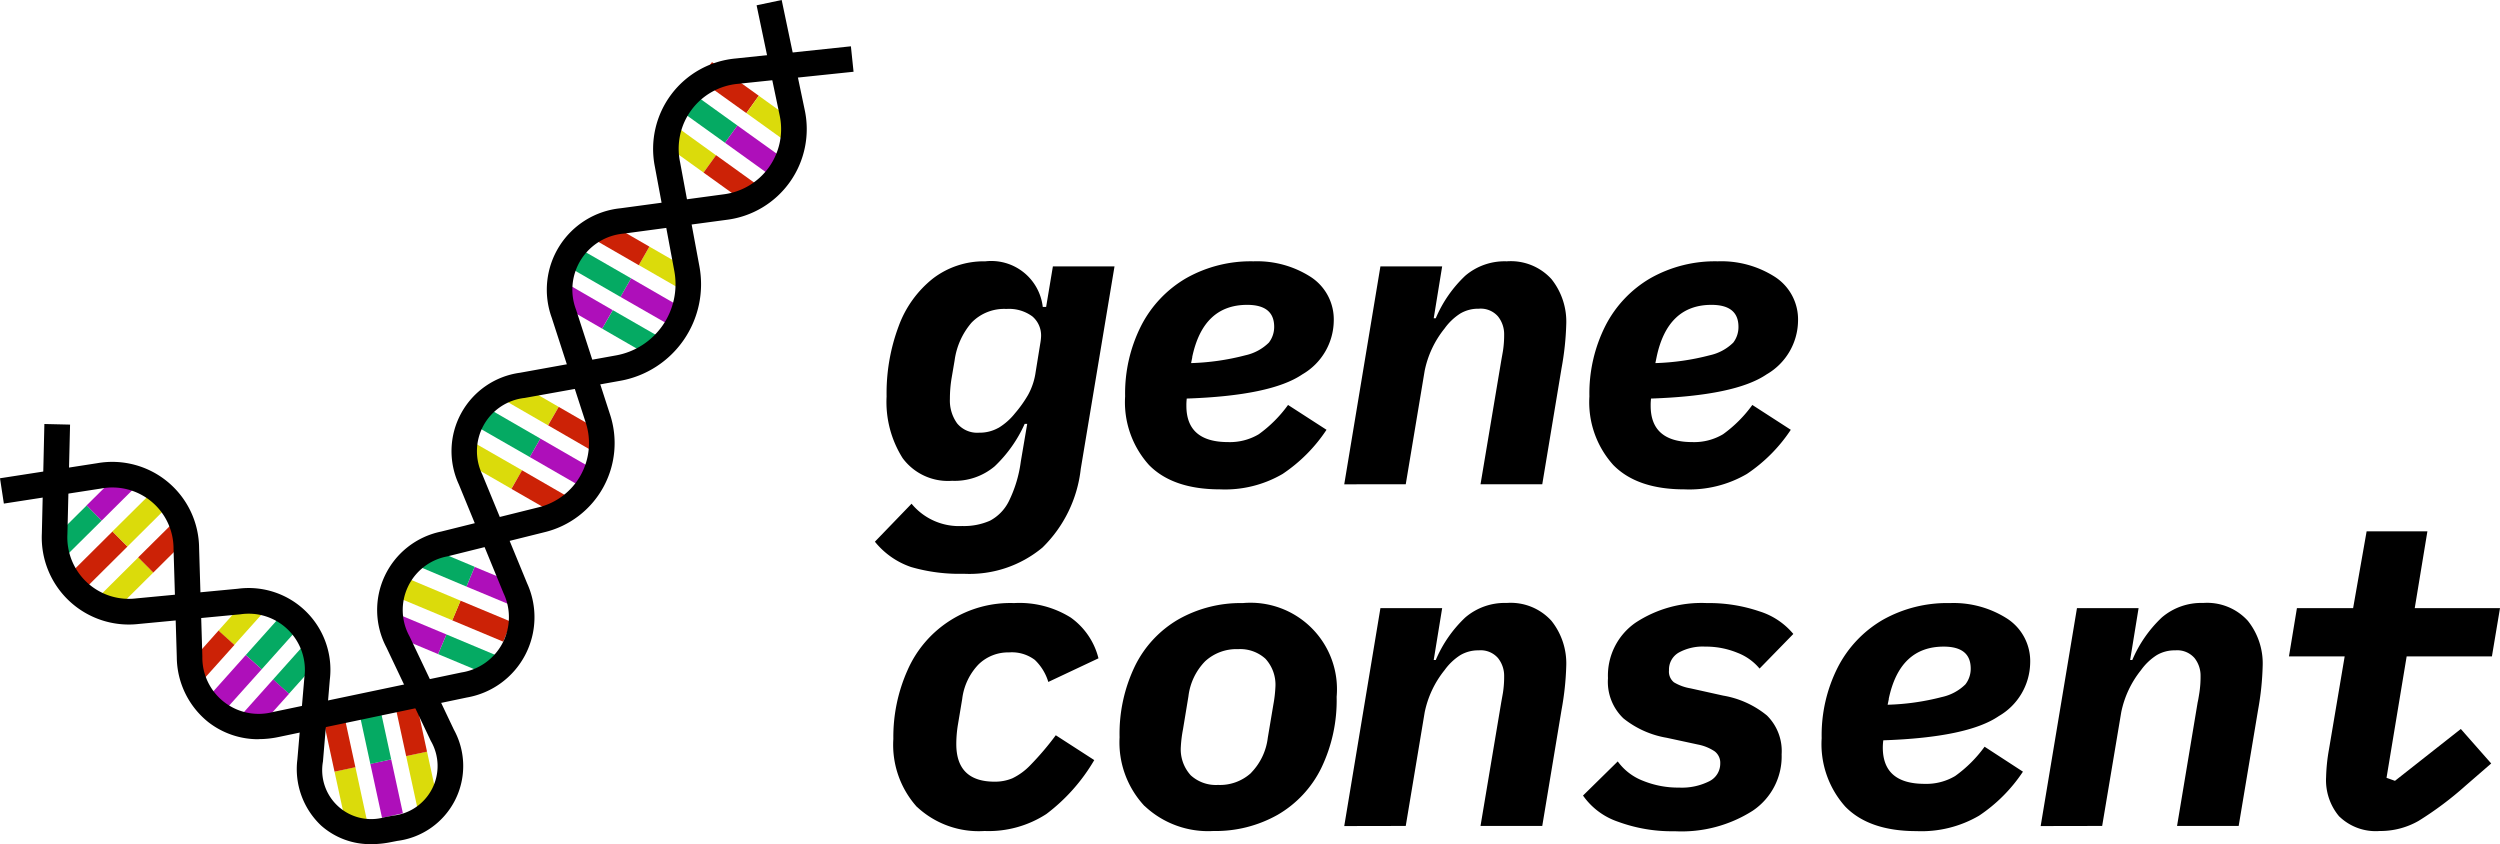 <svg xmlns="http://www.w3.org/2000/svg" width="207.31" height="70"><g data-name="Group 10"><g data-name="Group 8"><path data-name="Rectangle 56" fill="#cc2206" d="M6.08 47.3l3.25-3.23 1.24 1.25-3.25 3.23z"/><path data-name="Rectangle 57" fill="#dbdb0b" d="M9.32 44.07l3.23-3.2 1.24 1.25-3.22 3.2z"/><path data-name="Rectangle 58" fill="#dbdb0b" d="M8.22 49.45l3.25-3.23 1.24 1.26-3.25 3.23z"/><path data-name="Rectangle 59" fill="#cc2206" d="M11.46 46.22l3.23-3.2 1.24 1.26-3.22 3.2z"/><path data-name="Rectangle 60" fill="#05aa63" d="M3.94 45.14l3.25-3.23 1.24 1.26-3.25 3.22z"/><path data-name="Rectangle 61" fill="#ae0fba" d="M7.18 41.91l3.23-3.2 1.24 1.26-3.22 3.2z"/><path data-name="Rectangle 62" fill="#05aa63" d="M20.38 54.32l3.05-3.41 1.32 1.18-3.05 3.41z"/><path data-name="Rectangle 63" fill="#ae0fba" d="M17.36 57.7l3.02-3.38 1.32 1.18-3.03 3.38z"/><path data-name="Rectangle 64" fill="#dbdb0b" d="M18.11 52.3l3.06-3.42 1.32 1.18-3.06 3.42z"/><path data-name="Rectangle 65" fill="#cc2206" d="M15.1 55.68l3.02-3.39 1.32 1.19-3.03 3.38z"/><path data-name="Rectangle 66" fill="#05aa63" d="M22.64 56.35l3.06-3.42 1.32 1.18-3.06 3.42z"/><path data-name="Rectangle 67" fill="#ae0fba" d="M19.62 59.73l3.03-3.39 1.32 1.19-3.03 3.38z"/><path data-name="Rectangle 68" fill="#ae0fba" d="M30.71 63.34l1.73-.37.97 4.47-1.73.38z"/><path data-name="Rectangle 69" fill="#05aa63" d="M29.75 58.91l1.73-.37.96 4.43-1.73.38z"/><path data-name="Rectangle 70" fill="#dbdb0b" d="M33.68 62.7l1.73-.38.97 4.48-1.73.38z"/><path data-name="Rectangle 71" fill="#cc2206" d="M32.72 58.27l1.73-.38.96 4.44-1.73.37z"/><path data-name="Rectangle 72" fill="#dbdb0b" d="M27.74 63.99l1.73-.38.97 4.48-1.73.37z"/><path data-name="Rectangle 73" fill="#cc2206" d="M26.78 59.55l1.73-.37.96 4.44-1.73.37z"/><path data-name="Rectangle 74" fill="#cc2206" d="M37.5 51.44l.69-1.63 4.22 1.76-.68 1.64z"/><path data-name="Rectangle 75" fill="#dbdb0b" d="M33.32 49.69l.68-1.64 4.19 1.76-.68 1.63z"/><path data-name="Rectangle 76" fill="#ae0fba" d="M38.68 48.64l.68-1.63 4.23 1.76-.69 1.63z"/><path data-name="Rectangle 77" fill="#05aa63" d="M34.5 46.88l.68-1.63L39.36 47l-.68 1.64z"/><path data-name="Rectangle 78" fill="#05aa63" d="M36.33 54.24l.69-1.63 4.22 1.77-.68 1.63z"/><path data-name="Rectangle 79" fill="#ae0fba" d="M32.15 52.49l.68-1.63 4.19 1.75-.69 1.63z"/><path data-name="Rectangle 80" fill="#05aa63" d="M39.73 35.49l.89-1.54 4.19 2.42-.88 1.53z"/><path data-name="Rectangle 81" fill="#ae0fba" d="M43.93 37.9l.88-1.53 4.16 2.4-.88 1.53z"/><path data-name="Rectangle 82" fill="#dbdb0b" d="M38.22 38.12l.88-1.53L43.3 39l-.9 1.53z"/><path data-name="Rectangle 83" fill="#cc2206" d="M42.41 40.54l.88-1.54 4.16 2.4-.88 1.53z"/><path data-name="Rectangle 84" fill="#dbdb0b" d="M41.25 32.85l.89-1.53 4.19 2.42-.89 1.53z"/><path data-name="Rectangle 85" fill="#cc2206" d="M45.45 35.27l.88-1.53 4.16 2.4-.89 1.53z"/><path data-name="Rectangle 86" fill="#ae0fba" d="M51.45 24.62l.88-1.54 4.14 2.39L55.6 27z"/><path data-name="Rectangle 87" fill="#05aa63" d="M47.34 22.25l.89-1.53 4.1 2.36-.88 1.54z"/><path data-name="Rectangle 88" fill="#dbdb0b" d="M52.97 21.98l.88-1.53L58 22.84l-.88 1.53z"/><path data-name="Rectangle 89" fill="#cc2206" d="M48.86 19.62l.89-1.54 4.1 2.37-.88 1.54z"/><path data-name="Rectangle 90" fill="#05aa63" d="M49.93 27.25l.89-1.53 4.14 2.38-.89 1.54z"/><path data-name="Rectangle 91" fill="#ae0fba" d="M45.83 24.88l.88-1.53 4.1 2.37-.88 1.53z"/><path data-name="Rectangle 92" fill="#05aa63" d="M56.23 9.05l1.04-1.43 3.88 2.79-1.03 1.43z"/><path data-name="Rectangle 93" fill="#ae0fba" d="M60.12 11.84l1.03-1.43L65 13.17l-1.03 1.44z"/><path data-name="Rectangle 94" fill="#dbdb0b" d="M54.46 11.52l1.04-1.44 3.88 2.8-1.04 1.43z"/><path data-name="Rectangle 95" fill="#cc2206" d="M58.34 14.31l1.04-1.44 3.85 2.77-1.04 1.44z"/><path data-name="Rectangle 96" fill="#cc2206" d="M58 6.59l1.04-1.44 3.88 2.79-1.03 1.44z"/><path data-name="Rectangle 97" fill="#dbdb0b" d="M61.9 9.38l1.02-1.44 3.85 2.77-1.03 1.43z"/><path data-name="Path 14" d="M21.46 61.3a6.73 6.73 0 01-4.2-1.43 6.96 6.96 0 01-2.6-5.38l-.27-8.99a5.07 5.07 0 00-6-4.99L.32 41.76 0 39.66l8.06-1.25a7.2 7.2 0 018.45 7.03l.27 8.99a4.67 4.67 0 005.87 4.61l15.63-3.28a4.64 4.64 0 003.47-6.58l-3.7-9.01a6.56 6.56 0 015.07-9.26l7.97-1.44a6 6 0 004.83-6.98L54.3 13.8A7.53 7.53 0 0161 4.85l9.56-1.01.22 2.11-9.57 1a5.4 5.4 0 00-4.82 6.47L58 22.1a8.13 8.13 0 01-6.53 9.47L43.5 33A4.44 4.44 0 0040 39.36l3.71 9.01a6.76 6.76 0 01-5 9.47l-15.63 3.28a7.92 7.92 0 01-1.63.17z"/><path data-name="Path 15" d="M30.82 70a6.13 6.13 0 01-4.19-1.54 6.44 6.44 0 01-1.97-5.49l.58-6.79a4.66 4.66 0 00-5.3-5.24l-8.42.8a7.22 7.22 0 01-8.05-7.5l.21-9.08 2.13.05-.22 9.08a5.1 5.1 0 005.72 5.33l8.42-.8a6.78 6.78 0 017.62 7.54l-.57 6.79a4.06 4.06 0 005.1 4.62l.68-.13a4.14 4.14 0 003.16-6.21l-3.68-7.75a6.64 6.64 0 014.54-9.6l8.03-2a5.48 5.48 0 003.94-7.1l-2.8-8.64a6.79 6.79 0 015.71-9.07l8.5-1.15a5.45 5.45 0 004.68-6.61L62.74.44 64.82 0l1.9 9.07a7.58 7.58 0 01-6.48 9.16l-8.5 1.14a4.66 4.66 0 00-3.97 6.31l2.8 8.64a7.6 7.6 0 01-5.45 9.82l-8.03 2a4.52 4.52 0 00-3.13 6.63l3.68 7.74a6.26 6.26 0 01-4.69 9.22l-.67.13a7.95 7.95 0 01-1.46.14z"/></g><g data-name="Group 9"><path data-name="Path 16" d="M75.55 47.02a6.58 6.58 0 01-3-2.1l3.04-3.15a5.1 5.1 0 004.2 1.85 5.34 5.34 0 002.3-.44 3.66 3.66 0 001.56-1.6 10.54 10.54 0 001-3.31l.53-3.12h-.21a11.12 11.12 0 01-2.49 3.52 5.14 5.14 0 01-3.53 1.2 4.67 4.67 0 01-4.1-1.88 8.73 8.73 0 01-1.33-5.11 15.85 15.85 0 011-5.83 8.96 8.96 0 012.85-3.96 6.95 6.95 0 014.34-1.42 4.3 4.3 0 014.76 3.78h.28l.56-3.36h5.11l-2.8 16.8a10.78 10.78 0 01-3.18 6.52 9.46 9.46 0 01-6.51 2.17 14.36 14.36 0 01-4.38-.56zm7.25-11.54a5.13 5.13 0 001.36-1.2 10.14 10.14 0 001.09-1.53 5.48 5.48 0 00.63-1.9l.38-2.35a4.27 4.27 0 00.07-.6 2.07 2.07 0 00-.72-1.66 3.25 3.25 0 00-2.15-.62 3.76 3.76 0 00-2.9 1.14 6.04 6.04 0 00-1.4 3.13l-.25 1.47a10.44 10.44 0 00-.14 1.72 3.23 3.23 0 00.6 2.03 2.16 2.16 0 001.82.77 3.17 3.17 0 001.6-.4z"/><path data-name="Path 17" d="M95.28 38.56a7.77 7.77 0 01-1.98-5.69 12.44 12.44 0 011.33-5.86 9.63 9.63 0 013.73-3.94 10.87 10.87 0 015.58-1.4 8.24 8.24 0 014.76 1.3 4.2 4.2 0 011.9 3.67 5.2 5.2 0 01-2.6 4.4q-2.59 1.77-9.59 2.01a4.79 4.79 0 00-.03.6q0 3.01 3.46 3.01a4.69 4.69 0 002.54-.65 10.68 10.68 0 002.43-2.43l3.19 2.06a13.08 13.08 0 01-3.64 3.66 9.47 9.47 0 01-5.18 1.28q-3.92 0-5.9-2.02zm3.59-8.94l-.1.49a20.03 20.03 0 004.51-.65 3.98 3.98 0 001.94-1.05 2.12 2.12 0 00.44-1.31q0-1.82-2.24-1.82-3.65 0-4.56 4.34z"/><path data-name="Path 18" d="M111.47 40.16l3-18.07h5.12l-.7 4.3h.17a10.45 10.45 0 012.45-3.53 5.03 5.03 0 013.43-1.19 4.56 4.56 0 013.71 1.47 5.66 5.66 0 011.23 3.75 23.56 23.56 0 01-.39 3.64l-1.6 9.63h-5.12l1.72-10.26.14-.79a8.58 8.58 0 00.1-1.38 2.35 2.35 0 00-.51-1.49 1.9 1.9 0 00-1.6-.64 2.91 2.91 0 00-1.53.4 4.75 4.75 0 00-1.3 1.24 8.18 8.18 0 00-1.65 3.5l-1.57 9.42z"/><path data-name="Path 19" d="M133.78 38.56a7.77 7.77 0 01-1.98-5.69 12.45 12.45 0 011.33-5.86 9.63 9.63 0 013.73-3.94 10.87 10.87 0 015.58-1.4 8.24 8.24 0 014.76 1.3 4.2 4.2 0 011.9 3.67 5.2 5.2 0 01-2.6 4.4q-2.59 1.77-9.59 2.01a4.74 4.74 0 00-.03.6q0 3.01 3.46 3.01a4.69 4.69 0 002.54-.65 10.68 10.68 0 002.43-2.43l3.19 2.06a13.08 13.08 0 01-3.64 3.66 9.47 9.47 0 01-5.18 1.28q-3.92 0-5.9-2.02zm3.59-8.94l-.1.49a20.03 20.03 0 004.51-.65 3.99 3.99 0 001.95-1.05 2.12 2.12 0 00.43-1.31q0-1.82-2.24-1.82-3.64 0-4.55 4.34z"/><path data-name="Path 20" d="M76.04 66.92a7.7 7.7 0 01-1.96-5.64 13.55 13.55 0 011.17-5.69 9.3 9.3 0 018.84-5.58 8.03 8.03 0 014.7 1.2 5.9 5.9 0 012.3 3.38l-4.16 1.96a4.2 4.2 0 00-1.12-1.83 3.17 3.17 0 00-2.14-.62 3.51 3.51 0 00-2.53 1 5 5 0 00-1.35 2.86l-.35 2.1a9.97 9.97 0 00-.14 1.64q0 3.12 3.18 3.12a3.75 3.75 0 001.47-.28 5.16 5.16 0 001.5-1.1 24.06 24.06 0 002.1-2.47l3.19 2.06a15.21 15.21 0 01-3.97 4.47 8.8 8.8 0 01-5.13 1.41 7.5 7.5 0 01-5.6-2z"/><path data-name="Path 21" d="M94.9 66.83a7.72 7.72 0 01-2.06-5.69 12.91 12.91 0 011.28-5.92 9.1 9.1 0 013.6-3.86 10.46 10.46 0 015.34-1.35 7.17 7.17 0 017.78 7.77 12.92 12.92 0 01-1.28 5.92 9.11 9.11 0 01-3.6 3.86 10.46 10.46 0 01-5.35 1.35 7.67 7.67 0 01-5.7-2.08zm8.85-2.75a5.01 5.01 0 001.38-2.9l.46-2.74a10.56 10.56 0 00.17-1.43 3.19 3.19 0 00-.82-2.38 3.1 3.1 0 00-2.26-.8 3.83 3.83 0 00-2.75 1.01 5 5 0 00-1.38 2.9l-.45 2.73a10.59 10.59 0 00-.18 1.44 3.19 3.19 0 00.82 2.38 3.09 3.09 0 002.26.8 3.82 3.82 0 002.75-1z"/><path data-name="Path 22" d="M111.47 68.5l3-18.07h5.12l-.7 4.3h.17a10.44 10.44 0 012.45-3.53 5.03 5.03 0 013.43-1.2 4.56 4.56 0 013.71 1.48 5.66 5.66 0 011.23 3.74 23.57 23.57 0 01-.39 3.64l-1.6 9.63h-5.12l1.72-10.26.14-.78a8.58 8.58 0 00.1-1.39 2.35 2.35 0 00-.51-1.49 1.9 1.9 0 00-1.6-.64 2.91 2.91 0 00-1.53.4 4.74 4.74 0 00-1.3 1.24 8.18 8.18 0 00-1.65 3.5l-1.57 9.42z"/><path data-name="Path 23" d="M134.17 68.14a5.81 5.81 0 01-2.9-2.17l2.88-2.83a4.64 4.64 0 002.08 1.6 7.72 7.72 0 003 .57 5.07 5.07 0 002.52-.53 1.63 1.63 0 00.9-1.47 1.19 1.19 0 00-.47-1.01 3.78 3.78 0 00-1.38-.56l-2.59-.56a7.81 7.81 0 01-3.59-1.61 4.19 4.19 0 01-1.28-3.33 5.33 5.33 0 012.28-4.6 9.94 9.94 0 015.92-1.63 12.94 12.94 0 014.34.68 5.96 5.96 0 012.83 1.88l-2.8 2.87a4.47 4.47 0 00-1.84-1.31 6.85 6.85 0 00-2.67-.51 4.11 4.11 0 00-2.2.5 1.62 1.62 0 00-.8 1.46 1.14 1.14 0 00.41 1 3.93 3.93 0 001.37.5l2.7.6a7.78 7.78 0 013.64 1.65 4.14 4.14 0 011.22 3.22 5.42 5.42 0 01-2.4 4.68 10.97 10.97 0 01-6.46 1.7 12.97 12.97 0 01-4.71-.79z"/><path data-name="Path 24" d="M153.03 66.9a7.77 7.77 0 01-1.97-5.69 12.44 12.44 0 011.33-5.86 9.63 9.63 0 013.72-3.94 10.87 10.87 0 015.59-1.4 8.24 8.24 0 014.76 1.3 4.2 4.2 0 011.89 3.68 5.2 5.2 0 01-2.6 4.39q-2.58 1.77-9.58 2.01a4.79 4.79 0 00-.04.6q0 3.01 3.47 3.01a4.68 4.68 0 002.53-.65 10.69 10.69 0 002.44-2.43l3.18 2.07a13.07 13.07 0 01-3.64 3.65 9.47 9.47 0 01-5.18 1.28q-3.92 0-5.9-2.02zm3.6-8.94l-.1.48a20 20 0 004.5-.64 3.98 3.98 0 001.95-1.05 2.12 2.12 0 00.44-1.31q0-1.82-2.24-1.82-3.65 0-4.56 4.34z"/><path data-name="Path 25" d="M169.22 68.5l3.01-18.07h5.11l-.7 4.3h.18a10.45 10.45 0 012.45-3.53 5.03 5.03 0 013.43-1.2 4.56 4.56 0 013.7 1.48 5.66 5.66 0 011.23 3.74 23.57 23.57 0 01-.38 3.64l-1.61 9.63h-5.11l1.71-10.26q.04-.14.14-.78a8.7 8.7 0 00.1-1.39 2.35 2.35 0 00-.5-1.49 1.9 1.9 0 00-1.6-.64 2.91 2.91 0 00-1.54.4 4.75 4.75 0 00-1.3 1.24 8.17 8.17 0 00-1.64 3.5l-1.58 9.42z"/><path data-name="Path 26" d="M193.99 67.72a4.66 4.66 0 01-1.1-3.29 14.93 14.93 0 01.24-2.3l1.3-7.7h-4.62l.66-4h4.66l1.12-6.37h5.04l-1.05 6.37h7.07l-.67 4h-7.07L197.9 64.5l.7.25 5.46-4.3 2.52 2.86-2.1 1.82a27.96 27.96 0 01-3.92 2.94 6.38 6.38 0 01-3.22.84 4.34 4.34 0 01-3.34-1.19z"/></g></g></svg>